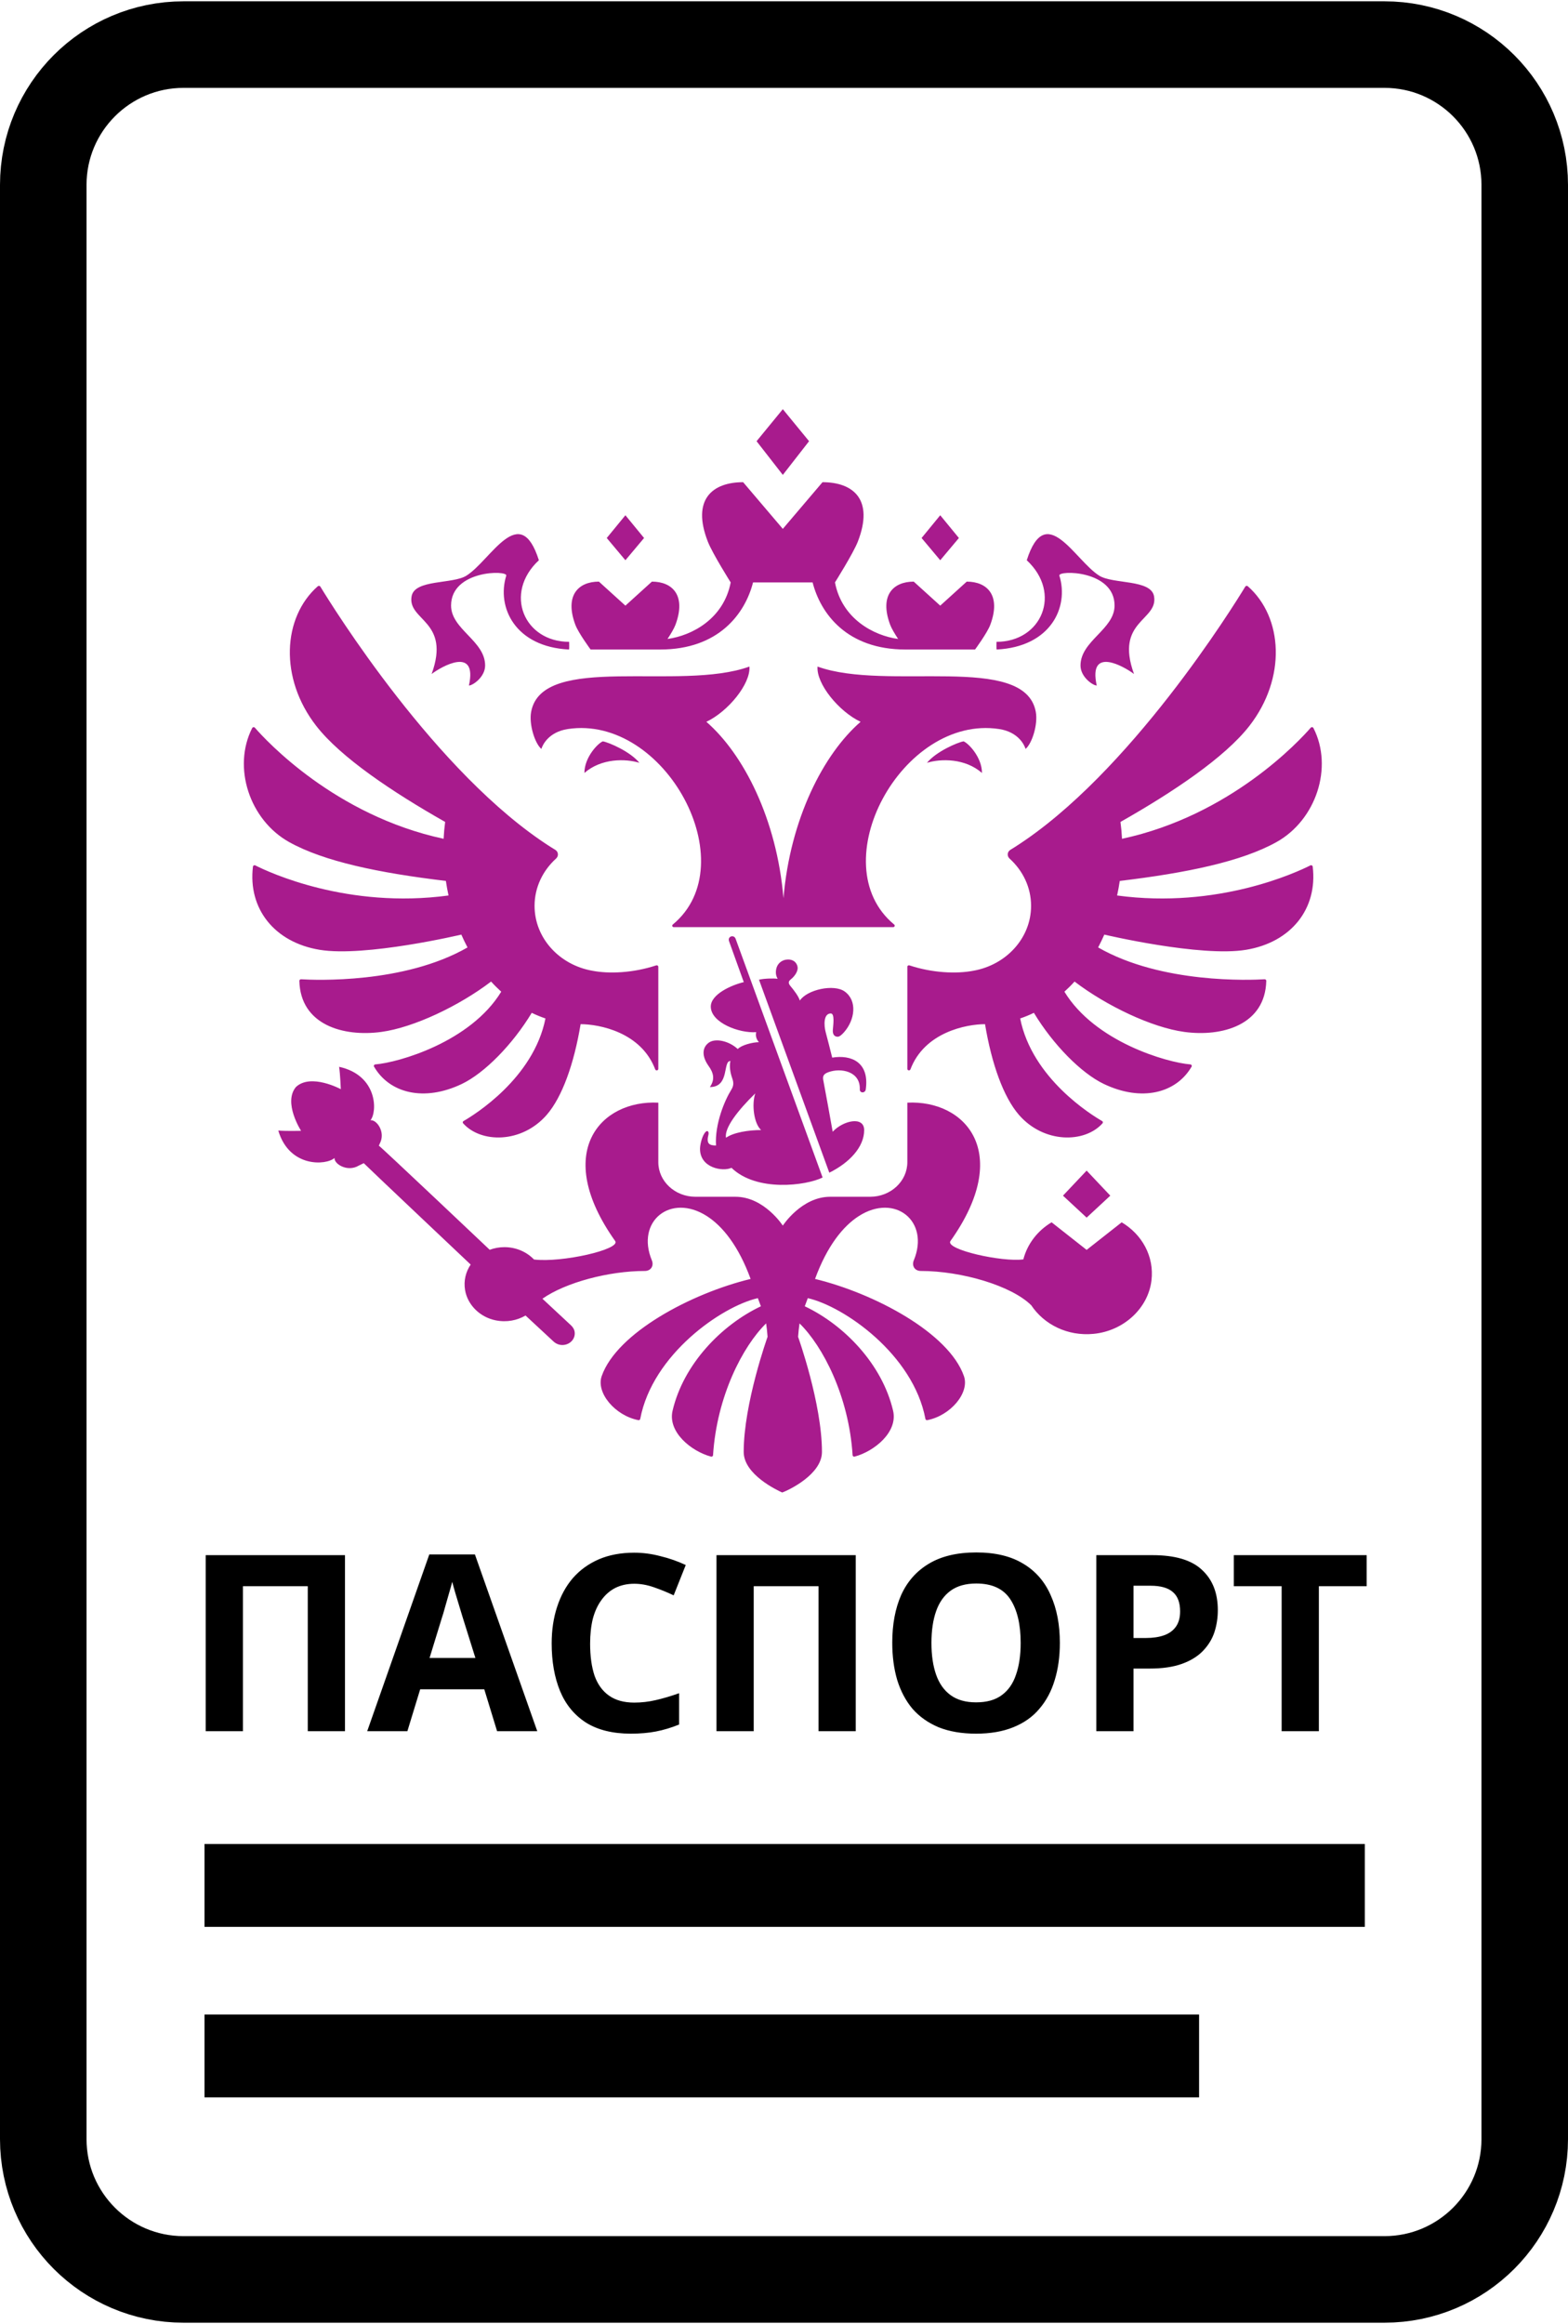 <svg width="598" height="886" viewBox="0 0 598 886" fill="none" xmlns="http://www.w3.org/2000/svg">
<path d="M78 718.8V734.6H299.26H520.52V718.8V703H299.26H78V718.8Z" fill="black"/>
<path d="M78 783.8V799.6H267.65H457.3V783.8V768H267.65H78V783.8Z" fill="black"/>
<path d="M70 17H528C557.547 17 581.5 40.953 581.5 70.5V815.5C581.5 845.047 557.547 869 528 869H70C40.453 869 16.5 845.047 16.5 815.5V70.5C16.5 40.953 40.453 17 70 17Z" stroke="black" stroke-width="33"/>
<g clip-path="url(#clip0_1_38)">
<path fill-rule="evenodd" clip-rule="evenodd" d="M374.501 294.684C368.074 289.049 358.83 289.178 353.526 290.815C357.001 286.549 365.092 283.051 367.477 282.626C369.293 283.307 374.5 288.658 374.5 294.683L374.501 294.684ZM395.021 271.351C390.795 248.741 338.249 263.722 311.787 254.119C311.28 260.71 319.933 271.271 328.211 275.18C314.062 287.459 301.359 312.199 298.796 342.425C296.24 312.199 283.537 287.459 269.388 275.18C277.665 271.271 286.326 260.71 285.812 254.119C259.35 263.722 206.804 248.741 202.57 271.351C201.679 276.136 203.981 283.429 206.469 285.525C206.913 284.008 209.237 279.048 216.561 277.936C253.581 272.342 284.489 329.398 256.59 352.467C256.165 352.817 256.403 353.465 256.98 353.465H340.625C341.194 353.465 341.434 352.817 341.016 352.467C313.109 329.398 344.017 272.342 381.037 277.936C388.368 279.048 390.683 284.008 391.13 285.524C393.617 283.429 395.919 276.136 395.021 271.35V271.351ZM404.025 219.458C403.361 217.322 425.067 217.268 425.067 230.854C425.067 239.96 412.083 244.272 412.083 253.721C412.083 258.122 416.818 261.35 418.27 261.35C414.926 246.18 428.754 254.119 432.488 256.956C425.067 236.555 441.773 236.684 440.128 227.33C438.984 220.792 424.465 222.767 419.209 219.458C409.885 213.588 398.853 190.748 391.583 213.588C405.136 226.171 397.25 244.69 380.045 244.69C380.045 244.69 379.948 247.406 380.106 247.622C400.628 246.617 407.781 231.535 404.026 219.458H404.025ZM164.611 256.956C168.346 254.119 182.172 246.18 178.836 261.35C180.281 261.35 185.016 258.122 185.016 253.721C185.016 244.272 172.031 239.96 172.031 230.854C172.031 217.268 193.738 217.322 193.073 219.458C189.325 231.535 196.48 246.618 217 247.622C217.15 247.406 217.054 244.69 217.054 244.69C199.857 244.69 191.97 226.17 205.516 213.588C198.246 190.748 187.215 213.588 177.89 219.458C172.635 222.768 158.116 220.792 156.972 227.33C155.333 236.684 172.031 236.556 164.61 256.956H164.611ZM222.878 294.683C229.312 289.049 238.555 289.177 243.852 290.814C240.392 286.548 232.287 283.05 229.909 282.626C228.093 283.306 222.879 288.658 222.879 294.683L222.878 294.683ZM308.56 168.204L298.549 155.999L288.539 168.204L298.55 181.049L308.561 168.204H308.56ZM365.703 205.109L358.584 196.435L351.472 205.109L358.584 213.587L365.703 205.109V205.109ZM423.443 455.829L414.419 446.279L405.395 455.829L414.419 464.206L423.443 455.828V455.829ZM245.633 205.108L238.513 196.434L231.401 205.108L238.513 213.587L245.632 205.108H245.633ZM225.242 247.62H251.793C274.115 247.62 284.16 233.919 287.195 222.037H309.909C312.945 233.92 322.982 247.621 345.313 247.621H371.863C371.863 247.621 376.508 241.32 377.672 238.2C381.866 226.971 376.508 221.735 368.69 221.735L358.584 230.894L348.477 221.735C340.659 221.735 335.302 226.971 339.495 238.2C340.03 239.636 341.311 241.744 342.523 243.597C333.102 242.303 321.077 235.854 318.439 222.037C318.439 222.037 325.4 210.979 327.148 206.504C333.424 190.411 325.408 183.832 313.684 183.832L298.548 201.625L283.414 183.832C271.69 183.832 263.674 190.41 269.957 206.504C271.698 210.979 278.666 222.038 278.666 222.038C276.021 235.855 263.996 242.304 254.575 243.598C255.795 241.745 257.069 239.636 257.604 238.2C261.789 226.972 256.446 221.735 248.62 221.735L238.515 230.895L228.409 221.735C220.585 221.735 215.24 226.972 219.427 238.2C220.591 241.32 225.244 247.622 225.244 247.622L225.242 247.62ZM499.744 329.923C494.618 332.518 464.553 346.603 426.039 341.393C426.438 339.556 426.776 337.706 427.053 335.846C452.686 332.78 473.522 328.433 486.801 321.047C501.936 312.622 508.555 292.513 500.915 277.551C500.717 277.173 500.169 277.106 499.895 277.422C495.709 282.241 469.384 310.877 427.91 319.779C427.804 317.631 427.608 315.489 427.321 313.357C447.465 301.933 467.13 288.77 476.497 276.735C490.653 258.537 489.35 235.328 475.88 223.493C475.74 223.373 475.556 223.319 475.373 223.345C475.191 223.371 475.028 223.474 474.927 223.628C470.666 230.657 430.776 295.133 386.979 322.966C386.444 323.308 385.905 323.643 385.362 323.971C384.108 324.733 383.971 326.363 385.04 327.334C390.089 331.91 393.228 338.279 393.228 345.349C393.228 357.641 383.752 367.864 371.227 370.082C364.861 371.315 355.672 370.957 346.847 368.04C346.45 367.911 346.039 368.174 346.039 368.572V407.506C346.039 408.132 346.992 408.288 347.218 407.687C352.582 393.474 368.642 390.454 375.666 390.454C378.194 405.645 382.709 418.228 388.574 425.001C398.124 436.006 413.72 435.852 420.483 428.243C420.595 428.117 420.642 427.947 420.613 427.781C420.583 427.616 420.48 427.472 420.332 427.393C416.358 425.109 393.624 411.152 389.073 388.278C390.87 387.658 392.623 386.957 394.302 386.127C401.64 398.273 412.322 409.089 420.921 413.22C435.365 420.149 448.588 416.779 454.454 406.636C454.666 406.279 454.406 405.834 453.974 405.794C445.039 405.079 417.619 397.221 405.943 378.075C407.28 376.847 408.588 375.567 409.808 374.206C422.024 383.506 439.298 391.728 451.666 393.406C466.136 395.374 482.532 390.757 482.93 373.929C482.937 373.592 482.635 373.316 482.28 373.337C477.133 373.646 443.073 375.129 418.804 361.198C419.647 359.595 420.433 357.963 421.161 356.305C421.161 356.305 457.832 364.973 475.208 362.101C492.475 359.251 502.588 346.378 500.635 330.366C500.58 329.967 500.115 329.732 499.744 329.921L499.744 329.923ZM175.936 356.307C176.666 357.965 177.455 359.597 178.3 361.2C154.038 375.124 119.992 373.654 114.826 373.339C114.463 373.318 114.161 373.607 114.168 373.938C114.573 390.759 130.962 395.375 145.432 393.408C157.794 391.73 175.074 383.508 187.29 374.208C188.517 375.569 189.819 376.849 191.154 378.076C179.472 397.221 152.059 405.08 143.124 405.795C142.692 405.835 142.439 406.28 142.645 406.637C148.51 416.78 161.734 420.149 176.184 413.221C184.777 409.09 195.458 398.273 202.797 386.129C204.482 386.957 206.236 387.659 208.024 388.279C203.474 411.153 180.74 425.11 176.766 427.393C176.619 427.474 176.517 427.617 176.488 427.782C176.458 427.947 176.505 428.117 176.615 428.243C183.378 435.853 198.98 436.007 208.53 425.002C214.397 418.228 218.904 405.646 221.433 390.455C228.462 390.455 244.516 393.476 249.881 407.688C250.114 408.288 251.065 408.132 251.065 407.506V368.572C251.065 368.175 250.648 367.912 250.251 368.04C241.426 370.957 232.238 371.315 225.879 370.082C213.348 367.865 203.872 357.641 203.872 345.349C203.872 338.278 207.016 331.903 212.059 327.327C213.135 326.363 212.991 324.731 211.744 323.97C211.196 323.642 210.652 323.307 210.113 322.966C166.344 295.146 126.473 230.717 122.177 223.64C121.978 223.31 121.499 223.243 121.204 223.499C107.754 235.34 106.445 258.543 120.601 276.733C129.967 288.769 149.631 301.932 169.769 313.356C169.485 315.487 169.291 317.63 169.187 319.777C127.748 310.882 101.444 282.292 97.216 277.44C96.935 277.11 96.372 277.178 96.181 277.555C88.556 292.523 95.175 312.62 110.297 321.045C123.575 328.431 144.412 332.778 170.044 335.844C170.321 337.704 170.659 339.554 171.058 341.391C132.585 346.594 102.533 332.543 97.367 329.927C96.984 329.732 96.517 329.975 96.47 330.379C94.525 346.392 104.63 359.251 121.897 362.101C139.266 364.973 175.936 356.305 175.936 356.305V356.307ZM414.419 476.505L401.058 465.991C395.727 469.166 391.808 474.209 390.287 480.118C382.25 481.244 360.337 476.378 362.467 473.15C386.483 439.372 368.114 419.261 346.038 420.38V443.066C346.038 450.351 339.679 456.254 331.847 456.254H316.603C305.667 456.254 298.548 467.247 298.548 467.247C298.548 467.247 291.431 456.254 280.495 456.254H265.25C257.412 456.254 251.067 450.351 251.067 443.066V420.381C228.991 419.263 210.607 439.373 234.63 473.151C236.74 476.345 214.218 481.461 203.653 480.167C200.871 477.282 196.856 475.462 192.361 475.462C190.45 475.463 188.555 475.803 186.763 476.467C186.763 476.467 145.249 437.162 144.488 436.778L144.831 435.983C147.194 431.562 143.577 426.743 141.289 427.08C143.947 423.893 144.071 409.935 129.325 406.707C129.757 409.51 129.976 415.233 129.976 415.233C129.976 415.233 118.596 409.079 112.881 414.389C107.859 420.334 114.828 431.117 114.828 431.117C114.828 431.117 109.004 431.258 106.133 431.016C110.354 445.29 124.51 444.279 127.573 441.462C127.373 443.733 132.492 446.968 136.829 444.373L138.734 443.45C139.07 443.901 179.502 482.101 179.502 482.101C177.645 484.857 176.761 488.241 177.371 491.846C178.33 497.481 183.025 502.151 189.02 503.363C193.253 504.214 197.234 503.391 200.427 501.524L211.13 511.458C212.083 512.321 213.371 512.859 214.809 512.759C217.427 512.583 219.386 510.46 219.188 508.028C219.105 506.929 218.544 505.986 217.769 505.272C217.598 505.082 206.868 495.121 206.868 495.121C215.719 488.914 232.212 484.541 245.902 484.541C248.307 484.541 249.437 482.506 248.608 480.51C242.407 465.595 255.741 454.793 269.533 463.588C275.55 467.422 281.662 474.977 286.266 487.58C263.634 493.06 235.221 508.155 229.472 524.634C227.259 530.996 234.57 539.669 243.449 541.416C243.607 541.45 243.771 541.421 243.906 541.333C244.041 541.246 244.136 541.108 244.169 540.95C248.808 516.35 275.262 498.019 289.027 494.905C289.72 496.758 289.493 496.159 290.185 498.005C275.194 505.095 260.654 520.05 256.502 537.828C254.597 545.97 263.676 553.309 271.171 555.318C271.548 555.419 271.918 555.156 271.939 554.792C273.364 532.309 283.292 513.216 292.185 504.529C292.429 506.227 292.612 507.933 292.734 509.644C292.734 509.644 283.628 535.018 283.628 553.532C283.628 562.144 296.427 568.156 298.319 568.999C300.682 568.156 313.474 562.144 313.474 553.532C313.474 535.018 304.369 509.644 304.369 509.644C304.493 507.933 304.678 506.227 304.924 504.529C313.81 513.216 323.745 532.302 325.164 554.784C325.184 555.149 325.561 555.419 325.93 555.317C333.433 553.31 342.506 545.97 340.607 537.829C336.447 520.051 321.915 505.096 306.923 498.006C307.608 496.159 307.382 496.759 308.075 494.906C321.847 498.019 348.295 516.35 352.933 540.949C352.967 541.107 353.062 541.244 353.197 541.332C353.332 541.419 353.496 541.449 353.653 541.415C362.526 539.67 369.85 530.995 367.624 524.634C361.889 508.155 333.468 493.061 310.837 487.581C315.447 474.978 321.559 467.423 327.575 463.588C341.361 454.794 354.694 465.597 348.493 480.512C347.664 482.506 348.788 484.541 351.2 484.541C366.684 484.541 385.759 490.135 393.309 497.636C398.133 504.874 407.047 509.504 417.106 508.513C428.535 507.395 437.853 498.808 439.141 488.194C440.265 478.893 435.455 470.543 427.788 465.994L414.419 476.508L414.419 476.505ZM315.938 408.753C320.7 406.989 328.162 408.417 327.908 415.291C327.847 416.847 330.033 416.847 330.19 415.257C331.616 404.966 324.661 402 317.384 403.207C316.48 399.668 315.74 396.575 314.897 393.508C314.226 391.029 313.979 386.371 316.851 386.371C318.399 386.371 317.776 390.705 317.632 392.571C317.502 394.209 318.091 395.2 319.421 395.247C320.25 395.281 321.285 394.223 321.901 393.521C326.068 388.811 327.034 381.519 322.155 378.002C318.072 375.049 307.849 377.246 305.038 381.451C304.615 379.867 302.586 377.253 301.612 376.113C300.668 375.002 300.421 374.24 301.73 373.263C302.347 372.791 304.21 370.939 304.21 369.024C304.21 367.892 303.333 365.802 300.545 365.802C298.345 365.802 295.899 367.326 295.899 370.722C295.899 371.478 296.084 372.287 296.57 373.157C295.179 372.927 291.404 373.021 289.465 373.5L316.276 447.074C323.95 443.286 329.575 437.289 329.575 430.853C329.575 425.366 321.496 427.186 317.571 431.466C316.31 424.511 315.186 418.088 313.96 411.685C313.625 409.919 314.522 409.286 315.94 408.754L315.938 408.753ZM278.028 358.775L283.66 374.423C278.837 375.569 271.081 379.087 271.081 383.743C271.081 389.945 282.05 393.981 288.395 393.496C288.079 394.911 288.443 396.171 289.43 397.323C287.128 397.323 282.784 398.395 281.358 399.931C277.994 396.798 272.732 395.659 270.231 397.566C267.717 399.487 267.642 402.742 270.265 406.422C272.094 408.969 272.78 411.484 270.725 414.435C278.371 414.435 275.554 404.495 278.549 404.495C278.158 406.422 278.398 408.653 279.269 411.126C279.844 412.77 279.844 413.936 278.858 415.52C276.391 419.463 272.555 428.52 273.075 436.709C270.567 436.695 269.293 436.081 270.177 432.658C270.506 431.383 269.718 430.474 268.677 432.045C267.525 433.777 266.97 436.735 266.97 438.001C266.97 445.294 275.657 446.763 278.974 445.22C288.567 454.503 307.409 452.027 313.72 448.913L280.544 357.884C279.865 356.165 277.433 356.987 278.029 358.774L278.028 358.775ZM276.876 433.757C276.191 430.009 281.405 423.311 288.038 416.848C286.627 421.059 287.504 428.318 290.272 430.819C285.461 430.819 279.747 431.721 276.877 433.757H276.876Z" fill="#A81B8D"/>
</g>
<path d="M78.46 660V592.884H131.57V660H117.376V604.728H92.654V660H78.46ZM189.579 660L184.691 644.02H160.251L155.363 660H140.041L163.729 592.602H181.119L204.901 660H189.579ZM176.419 616.478C176.106 615.413 175.698 614.065 175.197 612.436C174.696 610.807 174.194 609.146 173.693 607.454C173.192 605.762 172.784 604.289 172.471 603.036C172.158 604.289 171.719 605.856 171.155 607.736C170.654 609.553 170.152 611.308 169.651 613C169.212 614.629 168.868 615.789 168.617 616.478L163.823 632.082H181.307L176.419 616.478ZM241.883 603.788C239.189 603.788 236.776 604.321 234.645 605.386C232.577 606.451 230.823 607.987 229.381 609.992C227.94 611.935 226.843 614.316 226.091 617.136C225.402 619.956 225.057 623.121 225.057 626.63C225.057 631.393 225.621 635.466 226.749 638.85C227.94 642.171 229.789 644.709 232.295 646.464C234.802 648.219 237.998 649.096 241.883 649.096C244.641 649.096 247.367 648.783 250.061 648.156C252.819 647.529 255.795 646.652 258.991 645.524V657.462C256.046 658.653 253.132 659.53 250.249 660.094C247.367 660.658 244.139 660.94 240.567 660.94C233.674 660.94 227.971 659.53 223.459 656.71C219.01 653.827 215.72 649.817 213.589 644.678C211.459 639.477 210.393 633.429 210.393 626.536C210.393 621.46 211.083 616.823 212.461 612.624C213.84 608.363 215.845 604.697 218.477 601.626C221.172 598.555 224.462 596.174 228.347 594.482C232.295 592.79 236.807 591.944 241.883 591.944C245.205 591.944 248.526 592.383 251.847 593.26C255.231 594.075 258.459 595.203 261.529 596.644L256.923 608.206C254.417 607.015 251.879 605.981 249.309 605.104C246.803 604.227 244.327 603.788 241.883 603.788ZM273.253 660V592.884H326.363V660H312.169V604.728H287.447V660H273.253ZM404.206 626.348C404.206 631.549 403.548 636.281 402.232 640.542C400.979 644.741 399.036 648.375 396.404 651.446C393.835 654.517 390.513 656.867 386.44 658.496C382.429 660.125 377.698 660.94 372.246 660.94C366.794 660.94 362.031 660.125 357.958 658.496C353.947 656.804 350.626 654.454 347.994 651.446C345.425 648.375 343.482 644.709 342.166 640.448C340.913 636.187 340.286 631.455 340.286 626.254C340.286 619.298 341.414 613.251 343.67 608.112C345.989 602.973 349.498 598.994 354.198 596.174C358.961 593.291 365.008 591.85 372.34 591.85C379.609 591.85 385.594 593.291 390.294 596.174C394.994 598.994 398.472 603.005 400.728 608.206C403.047 613.345 404.206 619.392 404.206 626.348ZM355.232 626.348C355.232 631.048 355.827 635.09 357.018 638.474C358.209 641.858 360.057 644.459 362.564 646.276C365.071 648.093 368.298 649.002 372.246 649.002C376.319 649.002 379.578 648.093 382.022 646.276C384.529 644.459 386.346 641.858 387.474 638.474C388.665 635.09 389.26 631.048 389.26 626.348C389.26 619.267 387.944 613.721 385.312 609.71C382.68 605.699 378.356 603.694 372.34 603.694C368.329 603.694 365.071 604.603 362.564 606.42C360.057 608.237 358.209 610.838 357.018 614.222C355.827 617.606 355.232 621.648 355.232 626.348ZM439.54 592.884C448.188 592.884 454.486 594.764 458.434 598.524C462.445 602.221 464.45 607.329 464.45 613.846C464.45 616.791 464.012 619.611 463.134 622.306C462.257 624.938 460.784 627.319 458.716 629.45C456.711 631.518 454.048 633.147 450.726 634.338C447.405 635.529 443.3 636.124 438.412 636.124H432.302V660H418.108V592.884H439.54ZM438.788 604.54H432.302V624.468H437.002C439.697 624.468 442.016 624.123 443.958 623.434C445.901 622.745 447.405 621.648 448.47 620.144C449.536 618.64 450.068 616.697 450.068 614.316C450.068 610.995 449.16 608.551 447.342 606.984C445.525 605.355 442.674 604.54 438.788 604.54ZM502.984 660H488.79V604.728H470.554V592.884H521.22V604.728H502.984V660Z" fill="black"/>
<defs>
<clipPath id="clip0_1_38">
<rect width="413" height="413" fill="white" transform="translate(93 156)"/>
</clipPath>
</defs>
</svg>
